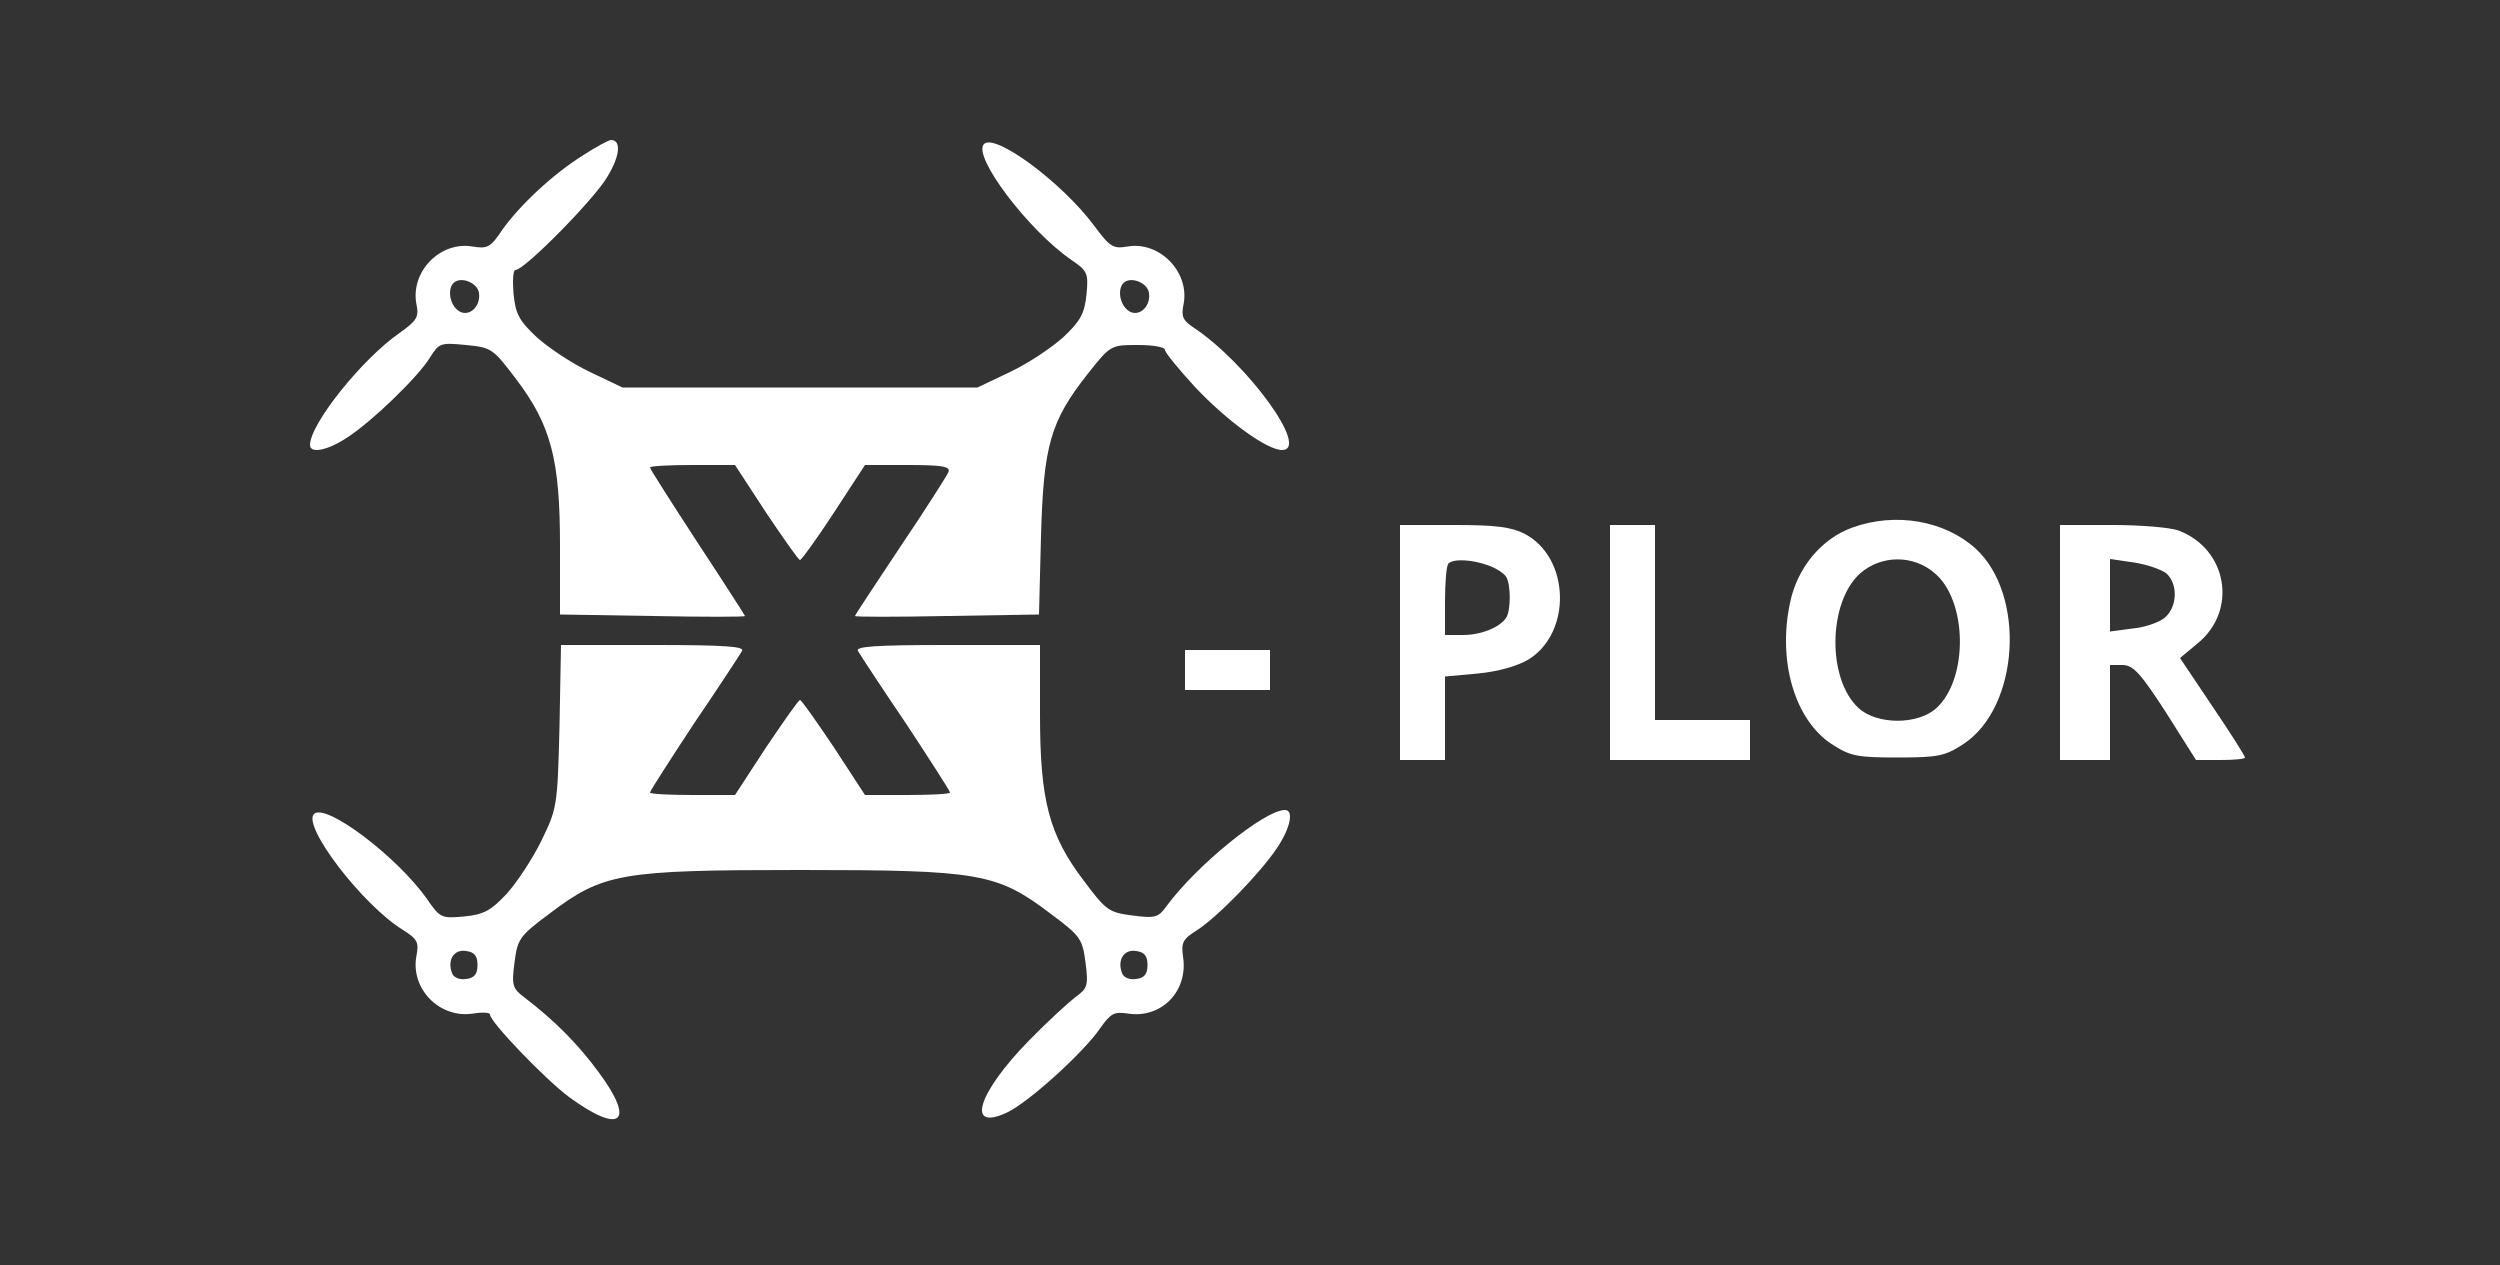 <?xml version="1.0" standalone="no"?>
<!DOCTYPE svg PUBLIC "-//W3C//DTD SVG 20010904//EN"
 "http://www.w3.org/TR/2001/REC-SVG-20010904/DTD/svg10.dtd">
<svg version="1.0" xmlns="http://www.w3.org/2000/svg"
 width="500pt" height="253pt" viewBox="0 0 500 253"
 preserveAspectRatio="xMidYMid meet">

<rect x="0" y="0" width="500" height="253" fill="#333333" stroke="none"/>

<g transform="translate(0,253) scale(0.1,-0.1)"
fill="white" stroke="none">
<path d="M1167 2220 c-61 -38 -127 -100 -162 -149 -24 -36 -30 -39 -60 -34
-65 11 -125 -51 -112 -116 5 -25 1 -32 -34 -57 -75 -52 -179 -182 -179 -224 0
-18 36 -11 76 16 50 33 140 120 164 159 18 29 21 30 72 25 51 -5 54 -7 100
-68 70 -92 88 -161 88 -333 l0 -138 185 -3 c102 -2 185 -2 185 0 0 1 -43 68
-95 147 -52 80 -95 147 -95 150 0 3 38 5 85 5 l85 0 62 -95 c35 -52 65 -95 68
-95 3 0 34 43 68 95 l62 95 86 0 c69 0 85 -3 81 -14 -3 -7 -46 -75 -96 -149
-50 -75 -91 -137 -91 -139 0 -2 83 -2 184 0 l184 3 4 157 c5 182 19 230 94
325 45 57 46 57 100 57 30 0 54 -4 54 -10 0 -5 27 -38 60 -74 64 -68 144 -126
174 -126 57 0 -70 174 -177 245 -21 14 -25 22 -20 46 13 64 -47 127 -112 116
-29 -5 -35 -1 -67 42 -65 87 -198 185 -220 163 -24 -24 89 -173 175 -232 32
-22 34 -26 30 -69 -4 -38 -12 -53 -46 -85 -23 -21 -71 -53 -107 -70 l-65 -31
-355 0 -355 0 -65 31 c-36 17 -84 49 -107 70 -35 33 -42 46 -46 87 -2 26 -1
47 4 47 18 0 159 143 184 187 25 41 28 73 7 73 -4 0 -29 -13 -55 -30z m-209
-276 c4 -29 -23 -51 -43 -34 -16 13 -20 42 -8 54 14 14 48 1 51 -20z m1340 0
c4 -29 -23 -51 -43 -34 -16 13 -20 42 -8 54 14 14 48 1 51 -20z"/>
<path d="M3705 1475 c-62 -22 -111 -81 -125 -151 -25 -117 10 -234 83 -282 37
-24 50 -27 132 -27 82 0 95 3 132 27 112 74 125 299 24 391 -62 56 -160 73
-246 42z m164 -91 c66 -55 68 -211 4 -270 -37 -34 -119 -34 -156 0 -63 58 -61
211 3 269 42 37 106 38 149 1z"/>
<path d="M2800 1245 l0 -235 45 0 45 0 0 84 0 83 66 6 c41 4 79 15 101 28 87
54 83 203 -7 251 -27 14 -57 18 -142 18 l-108 0 0 -235z m177 154 c15 -5 31
-16 35 -22 10 -15 10 -69 0 -83 -13 -19 -50 -34 -86 -34 l-36 0 0 68 c0 38 3
72 7 75 10 10 48 8 80 -4z"/>
<path d="M3220 1245 l0 -235 140 0 140 0 0 40 0 40 -95 0 -95 0 0 195 0 195
-45 0 -45 0 0 -235z"/>
<path d="M4120 1245 l0 -235 50 0 50 0 0 95 0 95 25 0 c21 0 36 -16 87 -95
l60 -95 49 0 c27 0 49 2 49 5 0 3 -29 49 -65 102 l-65 97 35 29 c81 66 60 189
-38 226 -16 6 -75 11 -133 11 l-104 0 0 -235z m213 138 c23 -21 22 -66 -3 -88
-10 -9 -40 -20 -65 -22 l-45 -6 0 73 0 72 48 -7 c26 -4 55 -14 65 -22z"/>
<path d="M1119 1077 c-4 -160 -5 -164 -36 -228 -18 -37 -50 -85 -70 -107 -32
-34 -46 -41 -85 -45 -45 -4 -48 -3 -74 35 -60 85 -203 193 -226 170 -24 -24
97 -182 178 -232 29 -18 32 -25 27 -51 -13 -66 46 -127 114 -116 18 3 33 2 33
-2 0 -15 111 -130 158 -165 104 -76 134 -51 59 50 -41 56 -89 104 -148 149
-24 18 -26 24 -20 70 6 47 10 53 69 97 108 82 142 88 502 88 360 0 394 -6 502
-88 59 -44 63 -50 69 -97 6 -46 4 -52 -20 -69 -14 -11 -56 -49 -92 -86 -104
-106 -128 -184 -45 -145 43 20 153 120 186 168 21 30 28 34 55 30 68 -11 122
45 111 114 -4 28 0 35 27 52 40 25 127 114 161 165 27 40 34 76 16 76 -41 0
-176 -110 -236 -191 -17 -24 -23 -26 -69 -20 -47 6 -53 10 -97 69 -70 92 -88
161 -88 333 l0 139 -186 0 c-145 0 -184 -3 -178 -12 4 -7 47 -73 96 -145 48
-73 88 -135 88 -138 0 -3 -38 -5 -85 -5 l-85 0 -62 95 c-35 52 -65 95 -68 95
-3 0 -33 -43 -68 -95 l-62 -95 -85 0 c-47 0 -85 2 -85 5 0 3 40 65 88 138 49
72 92 138 96 145 6 9 -32 12 -177 12 l-185 0 -3 -163z m-164 -477 c0 -18 -6
-26 -23 -28 -13 -2 -25 3 -28 12 -10 26 4 48 28 44 17 -2 23 -10 23 -28z
m1340 0 c0 -18 -6 -26 -23 -28 -13 -2 -25 3 -28 12 -10 26 4 48 28 44 17 -2
23 -10 23 -28z"/>
<path d="M2370 1190 l0 -40 85 0 85 0 0 40 0 40 -85 0 -85 0 0 -40z"/>
</g>
</svg>

